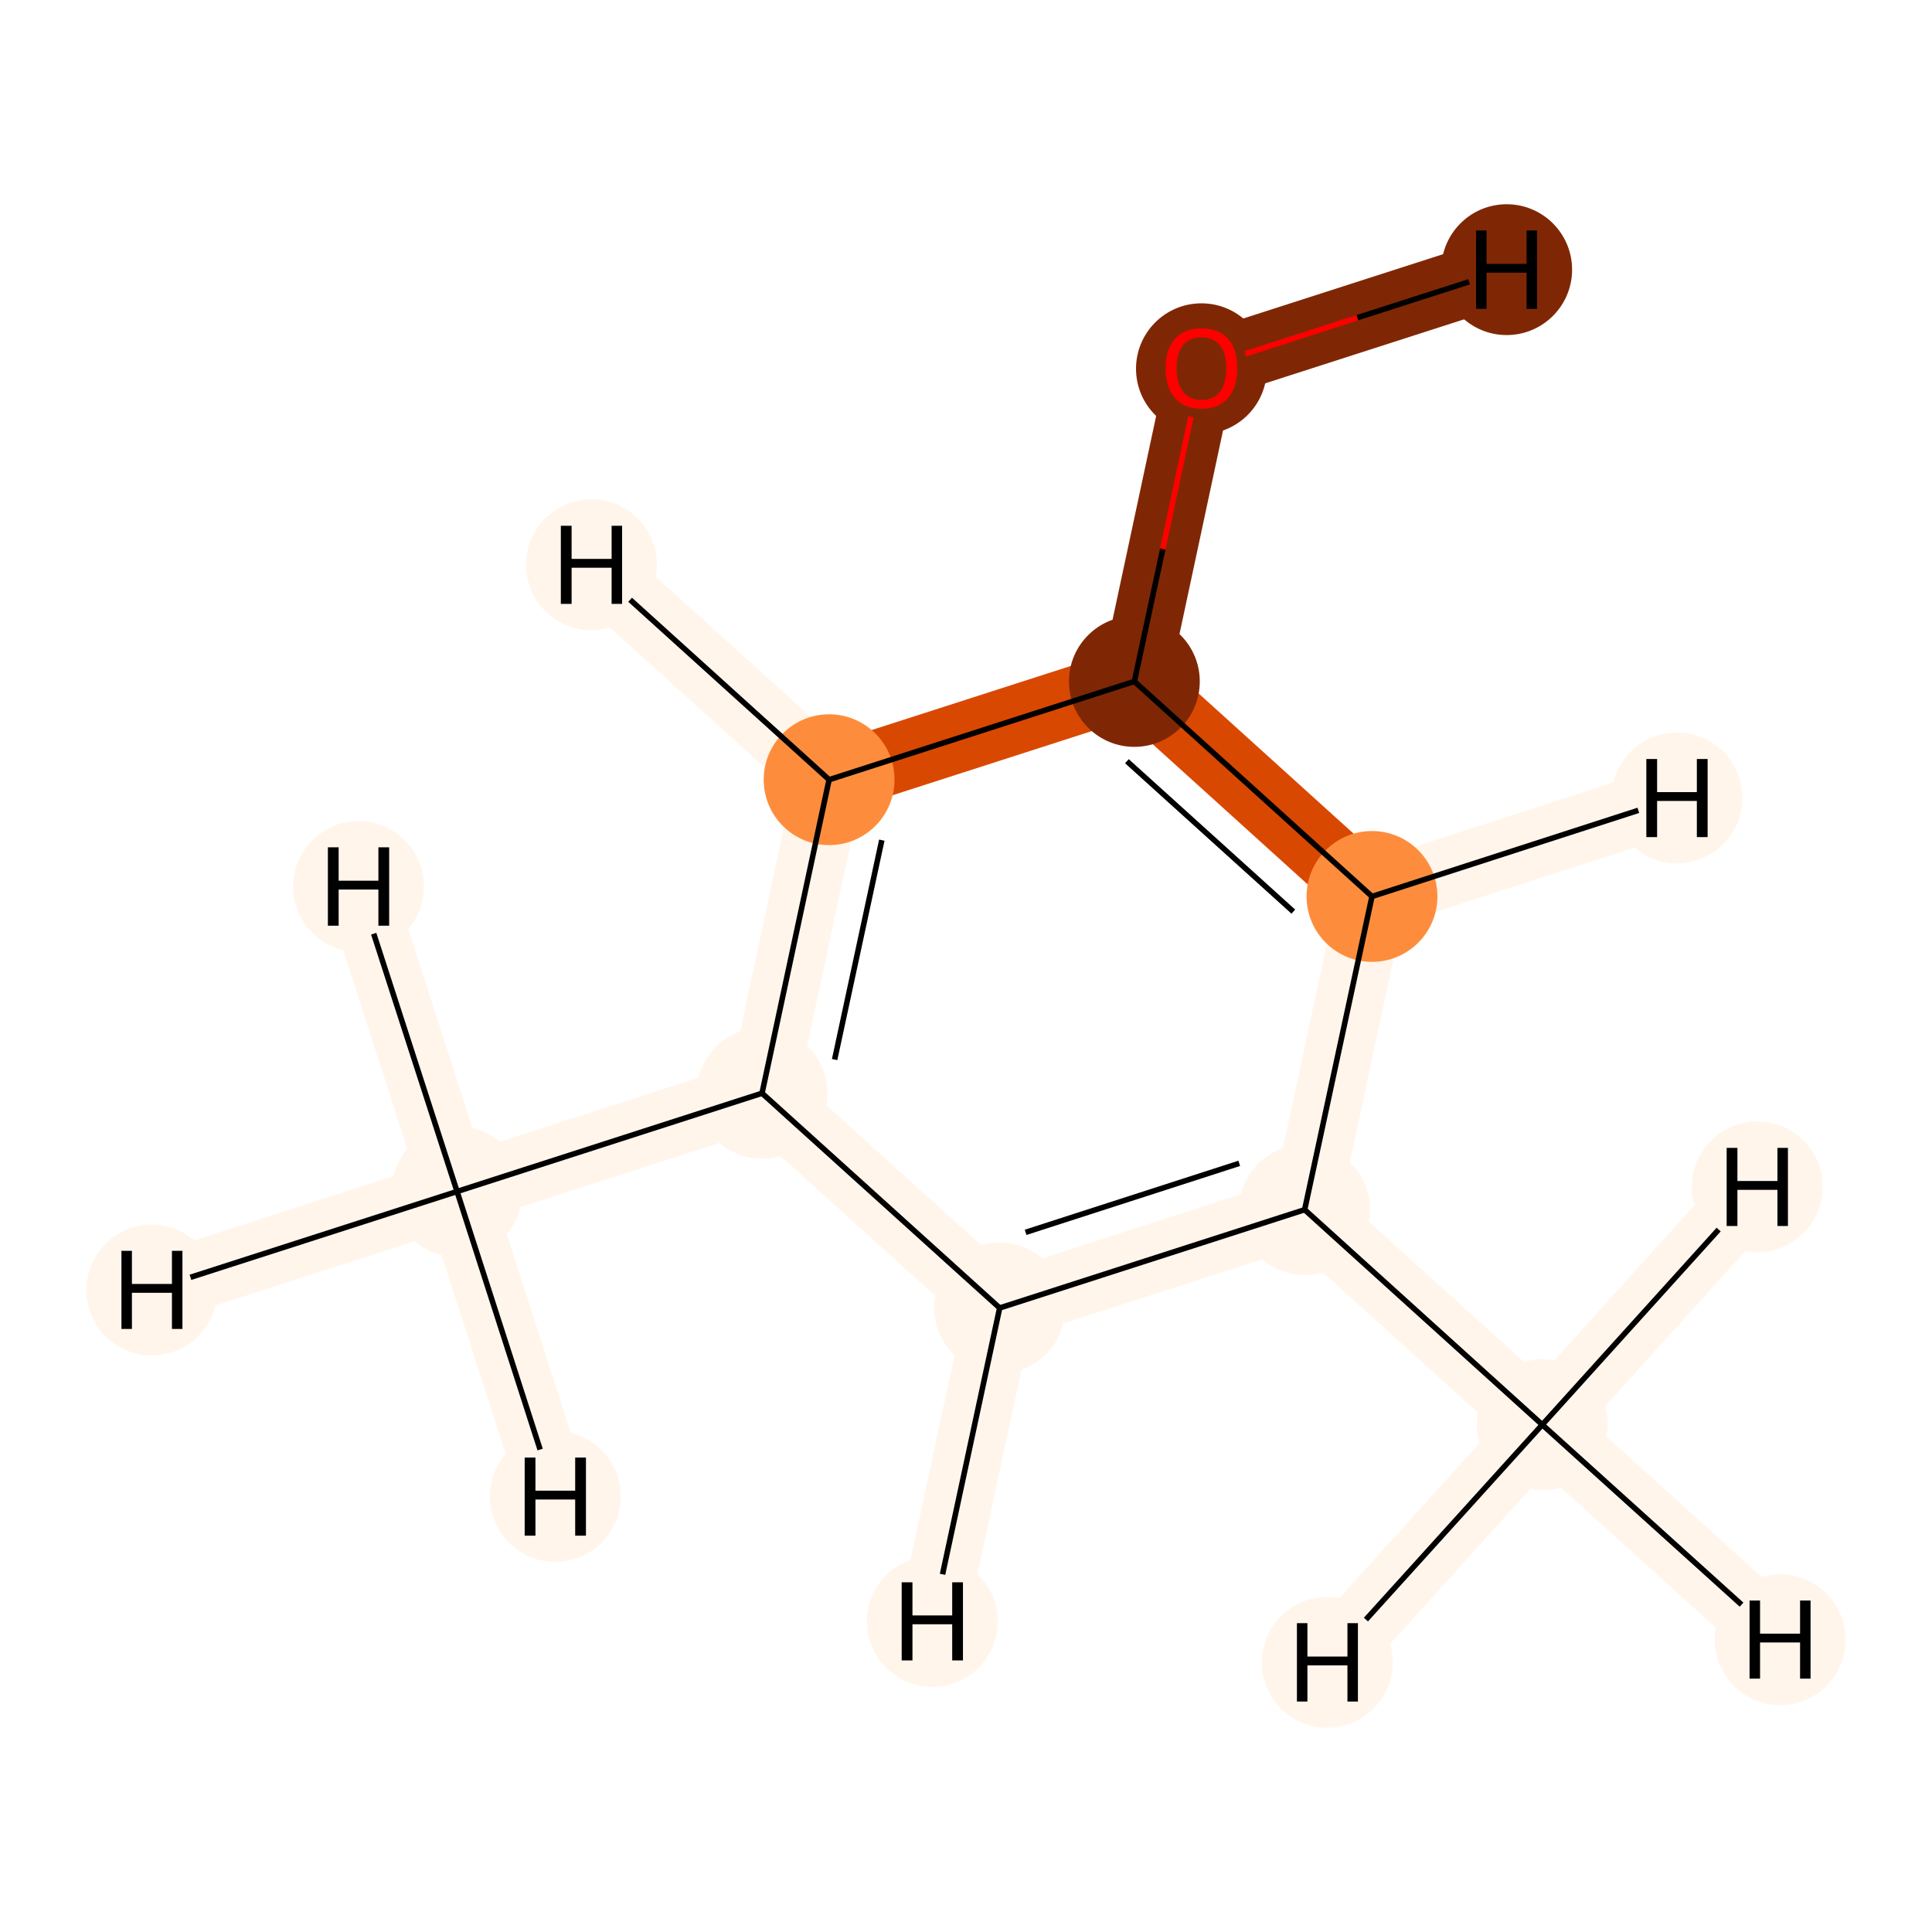 <?xml version='1.0' encoding='iso-8859-1'?>
<svg version='1.1' baseProfile='full'
              xmlns='http://www.w3.org/2000/svg'
                      xmlns:rdkit='http://www.rdkit.org/xml'
                      xmlns:xlink='http://www.w3.org/1999/xlink'
                  xml:space='preserve'
width='700px' height='700px' viewBox='0 0 700 700'>
<!-- END OF HEADER -->
<rect style='opacity:1.0;fill:#FFFFFF;stroke:none' width='700.0' height='700.0' x='0.0' y='0.0'> </rect>
<path d='M 558.8,516.2 L 472.7,438.3' style='fill:none;fill-rule:evenodd;stroke:#FFF5EB;stroke-width:24.8px;stroke-linecap:butt;stroke-linejoin:miter;stroke-opacity:1' />
<path d='M 558.8,516.2 L 645.0,594.1' style='fill:none;fill-rule:evenodd;stroke:#FFF5EB;stroke-width:24.8px;stroke-linecap:butt;stroke-linejoin:miter;stroke-opacity:1' />
<path d='M 558.8,516.2 L 480.9,602.3' style='fill:none;fill-rule:evenodd;stroke:#FFF5EB;stroke-width:24.8px;stroke-linecap:butt;stroke-linejoin:miter;stroke-opacity:1' />
<path d='M 558.8,516.2 L 636.7,430.0' style='fill:none;fill-rule:evenodd;stroke:#FFF5EB;stroke-width:24.8px;stroke-linecap:butt;stroke-linejoin:miter;stroke-opacity:1' />
<path d='M 472.7,438.3 L 362.2,473.9' style='fill:none;fill-rule:evenodd;stroke:#FFF5EB;stroke-width:24.8px;stroke-linecap:butt;stroke-linejoin:miter;stroke-opacity:1' />
<path d='M 472.7,438.3 L 497.1,324.8' style='fill:none;fill-rule:evenodd;stroke:#FFF5EB;stroke-width:24.8px;stroke-linecap:butt;stroke-linejoin:miter;stroke-opacity:1' />
<path d='M 362.2,473.9 L 276.1,396.1' style='fill:none;fill-rule:evenodd;stroke:#FFF5EB;stroke-width:24.8px;stroke-linecap:butt;stroke-linejoin:miter;stroke-opacity:1' />
<path d='M 362.2,473.9 L 337.8,587.5' style='fill:none;fill-rule:evenodd;stroke:#FFF5EB;stroke-width:24.8px;stroke-linecap:butt;stroke-linejoin:miter;stroke-opacity:1' />
<path d='M 276.1,396.1 L 165.6,431.7' style='fill:none;fill-rule:evenodd;stroke:#FFF5EB;stroke-width:24.8px;stroke-linecap:butt;stroke-linejoin:miter;stroke-opacity:1' />
<path d='M 276.1,396.1 L 300.4,282.5' style='fill:none;fill-rule:evenodd;stroke:#FFF5EB;stroke-width:24.8px;stroke-linecap:butt;stroke-linejoin:miter;stroke-opacity:1' />
<path d='M 165.6,431.7 L 55.0,467.4' style='fill:none;fill-rule:evenodd;stroke:#FFF5EB;stroke-width:24.8px;stroke-linecap:butt;stroke-linejoin:miter;stroke-opacity:1' />
<path d='M 165.6,431.7 L 129.9,321.2' style='fill:none;fill-rule:evenodd;stroke:#FFF5EB;stroke-width:24.8px;stroke-linecap:butt;stroke-linejoin:miter;stroke-opacity:1' />
<path d='M 165.6,431.7 L 201.2,542.2' style='fill:none;fill-rule:evenodd;stroke:#FFF5EB;stroke-width:24.8px;stroke-linecap:butt;stroke-linejoin:miter;stroke-opacity:1' />
<path d='M 300.4,282.5 L 411.0,246.9' style='fill:none;fill-rule:evenodd;stroke:#D94801;stroke-width:24.8px;stroke-linecap:butt;stroke-linejoin:miter;stroke-opacity:1' />
<path d='M 300.4,282.5 L 214.3,204.6' style='fill:none;fill-rule:evenodd;stroke:#FFF5EB;stroke-width:24.8px;stroke-linecap:butt;stroke-linejoin:miter;stroke-opacity:1' />
<path d='M 411.0,246.9 L 497.1,324.8' style='fill:none;fill-rule:evenodd;stroke:#D94801;stroke-width:24.8px;stroke-linecap:butt;stroke-linejoin:miter;stroke-opacity:1' />
<path d='M 411.0,246.9 L 435.3,133.3' style='fill:none;fill-rule:evenodd;stroke:#7F2704;stroke-width:24.8px;stroke-linecap:butt;stroke-linejoin:miter;stroke-opacity:1' />
<path d='M 497.1,324.8 L 607.6,289.1' style='fill:none;fill-rule:evenodd;stroke:#FFF5EB;stroke-width:24.8px;stroke-linecap:butt;stroke-linejoin:miter;stroke-opacity:1' />
<path d='M 435.3,133.3 L 545.9,97.7' style='fill:none;fill-rule:evenodd;stroke:#7F2704;stroke-width:24.8px;stroke-linecap:butt;stroke-linejoin:miter;stroke-opacity:1' />
<ellipse cx='558.8' cy='516.2' rx='23.2' ry='23.2'  style='fill:#FFF5EB;fill-rule:evenodd;stroke:#FFF5EB;stroke-width:1.0px;stroke-linecap:butt;stroke-linejoin:miter;stroke-opacity:1' />
<ellipse cx='472.7' cy='438.3' rx='23.2' ry='23.2'  style='fill:#FFF5EB;fill-rule:evenodd;stroke:#FFF5EB;stroke-width:1.0px;stroke-linecap:butt;stroke-linejoin:miter;stroke-opacity:1' />
<ellipse cx='362.2' cy='473.9' rx='23.2' ry='23.2'  style='fill:#FFF5EB;fill-rule:evenodd;stroke:#FFF5EB;stroke-width:1.0px;stroke-linecap:butt;stroke-linejoin:miter;stroke-opacity:1' />
<ellipse cx='276.1' cy='396.1' rx='23.2' ry='23.2'  style='fill:#FFF5EB;fill-rule:evenodd;stroke:#FFF5EB;stroke-width:1.0px;stroke-linecap:butt;stroke-linejoin:miter;stroke-opacity:1' />
<ellipse cx='165.6' cy='431.7' rx='23.2' ry='23.2'  style='fill:#FFF5EB;fill-rule:evenodd;stroke:#FFF5EB;stroke-width:1.0px;stroke-linecap:butt;stroke-linejoin:miter;stroke-opacity:1' />
<ellipse cx='300.4' cy='282.5' rx='23.2' ry='23.2'  style='fill:#FD8D3C;fill-rule:evenodd;stroke:#FD8D3C;stroke-width:1.0px;stroke-linecap:butt;stroke-linejoin:miter;stroke-opacity:1' />
<ellipse cx='411.0' cy='246.9' rx='23.2' ry='23.2'  style='fill:#7F2704;fill-rule:evenodd;stroke:#7F2704;stroke-width:1.0px;stroke-linecap:butt;stroke-linejoin:miter;stroke-opacity:1' />
<ellipse cx='497.1' cy='324.8' rx='23.2' ry='23.2'  style='fill:#FD8D3C;fill-rule:evenodd;stroke:#FD8D3C;stroke-width:1.0px;stroke-linecap:butt;stroke-linejoin:miter;stroke-opacity:1' />
<ellipse cx='435.3' cy='133.6' rx='23.2' ry='23.2'  style='fill:#7F2704;fill-rule:evenodd;stroke:#7F2704;stroke-width:1.0px;stroke-linecap:butt;stroke-linejoin:miter;stroke-opacity:1' />
<ellipse cx='645.0' cy='594.1' rx='23.2' ry='23.2'  style='fill:#FFF5EB;fill-rule:evenodd;stroke:#FFF5EB;stroke-width:1.0px;stroke-linecap:butt;stroke-linejoin:miter;stroke-opacity:1' />
<ellipse cx='480.9' cy='602.3' rx='23.2' ry='23.2'  style='fill:#FFF5EB;fill-rule:evenodd;stroke:#FFF5EB;stroke-width:1.0px;stroke-linecap:butt;stroke-linejoin:miter;stroke-opacity:1' />
<ellipse cx='636.7' cy='430.0' rx='23.2' ry='23.2'  style='fill:#FFF5EB;fill-rule:evenodd;stroke:#FFF5EB;stroke-width:1.0px;stroke-linecap:butt;stroke-linejoin:miter;stroke-opacity:1' />
<ellipse cx='337.8' cy='587.5' rx='23.2' ry='23.2'  style='fill:#FFF5EB;fill-rule:evenodd;stroke:#FFF5EB;stroke-width:1.0px;stroke-linecap:butt;stroke-linejoin:miter;stroke-opacity:1' />
<ellipse cx='55.0' cy='467.4' rx='23.2' ry='23.2'  style='fill:#FFF5EB;fill-rule:evenodd;stroke:#FFF5EB;stroke-width:1.0px;stroke-linecap:butt;stroke-linejoin:miter;stroke-opacity:1' />
<ellipse cx='129.9' cy='321.2' rx='23.2' ry='23.2'  style='fill:#FFF5EB;fill-rule:evenodd;stroke:#FFF5EB;stroke-width:1.0px;stroke-linecap:butt;stroke-linejoin:miter;stroke-opacity:1' />
<ellipse cx='201.2' cy='542.2' rx='23.2' ry='23.2'  style='fill:#FFF5EB;fill-rule:evenodd;stroke:#FFF5EB;stroke-width:1.0px;stroke-linecap:butt;stroke-linejoin:miter;stroke-opacity:1' />
<ellipse cx='214.3' cy='204.6' rx='23.2' ry='23.2'  style='fill:#FFF5EB;fill-rule:evenodd;stroke:#FFF5EB;stroke-width:1.0px;stroke-linecap:butt;stroke-linejoin:miter;stroke-opacity:1' />
<ellipse cx='607.6' cy='289.1' rx='23.2' ry='23.2'  style='fill:#FFF5EB;fill-rule:evenodd;stroke:#FFF5EB;stroke-width:1.0px;stroke-linecap:butt;stroke-linejoin:miter;stroke-opacity:1' />
<ellipse cx='545.9' cy='97.7' rx='23.2' ry='23.2'  style='fill:#7F2704;fill-rule:evenodd;stroke:#7F2704;stroke-width:1.0px;stroke-linecap:butt;stroke-linejoin:miter;stroke-opacity:1' />
<path class='bond-0 atom-0 atom-1' d='M 558.8,516.2 L 472.7,438.3' style='fill:none;fill-rule:evenodd;stroke:#000000;stroke-width:2.0px;stroke-linecap:butt;stroke-linejoin:miter;stroke-opacity:1' />
<path class='bond-9 atom-0 atom-9' d='M 558.8,516.2 L 631.0,581.4' style='fill:none;fill-rule:evenodd;stroke:#000000;stroke-width:2.0px;stroke-linecap:butt;stroke-linejoin:miter;stroke-opacity:1' />
<path class='bond-10 atom-0 atom-10' d='M 558.8,516.2 L 494.9,586.8' style='fill:none;fill-rule:evenodd;stroke:#000000;stroke-width:2.0px;stroke-linecap:butt;stroke-linejoin:miter;stroke-opacity:1' />
<path class='bond-11 atom-0 atom-11' d='M 558.8,516.2 L 622.7,445.5' style='fill:none;fill-rule:evenodd;stroke:#000000;stroke-width:2.0px;stroke-linecap:butt;stroke-linejoin:miter;stroke-opacity:1' />
<path class='bond-1 atom-1 atom-2' d='M 472.7,438.3 L 362.2,473.9' style='fill:none;fill-rule:evenodd;stroke:#000000;stroke-width:2.0px;stroke-linecap:butt;stroke-linejoin:miter;stroke-opacity:1' />
<path class='bond-1 atom-1 atom-2' d='M 449.0,421.5 L 371.6,446.5' style='fill:none;fill-rule:evenodd;stroke:#000000;stroke-width:2.0px;stroke-linecap:butt;stroke-linejoin:miter;stroke-opacity:1' />
<path class='bond-8 atom-7 atom-1' d='M 497.1,324.8 L 472.7,438.3' style='fill:none;fill-rule:evenodd;stroke:#000000;stroke-width:2.0px;stroke-linecap:butt;stroke-linejoin:miter;stroke-opacity:1' />
<path class='bond-2 atom-2 atom-3' d='M 362.2,473.9 L 276.1,396.1' style='fill:none;fill-rule:evenodd;stroke:#000000;stroke-width:2.0px;stroke-linecap:butt;stroke-linejoin:miter;stroke-opacity:1' />
<path class='bond-12 atom-2 atom-12' d='M 362.2,473.9 L 341.5,570.4' style='fill:none;fill-rule:evenodd;stroke:#000000;stroke-width:2.0px;stroke-linecap:butt;stroke-linejoin:miter;stroke-opacity:1' />
<path class='bond-3 atom-3 atom-4' d='M 276.1,396.1 L 165.6,431.7' style='fill:none;fill-rule:evenodd;stroke:#000000;stroke-width:2.0px;stroke-linecap:butt;stroke-linejoin:miter;stroke-opacity:1' />
<path class='bond-4 atom-3 atom-5' d='M 276.1,396.1 L 300.4,282.5' style='fill:none;fill-rule:evenodd;stroke:#000000;stroke-width:2.0px;stroke-linecap:butt;stroke-linejoin:miter;stroke-opacity:1' />
<path class='bond-4 atom-3 atom-5' d='M 302.4,383.9 L 319.5,304.4' style='fill:none;fill-rule:evenodd;stroke:#000000;stroke-width:2.0px;stroke-linecap:butt;stroke-linejoin:miter;stroke-opacity:1' />
<path class='bond-13 atom-4 atom-13' d='M 165.6,431.7 L 69.0,462.8' style='fill:none;fill-rule:evenodd;stroke:#000000;stroke-width:2.0px;stroke-linecap:butt;stroke-linejoin:miter;stroke-opacity:1' />
<path class='bond-14 atom-4 atom-14' d='M 165.6,431.7 L 135.4,338.3' style='fill:none;fill-rule:evenodd;stroke:#000000;stroke-width:2.0px;stroke-linecap:butt;stroke-linejoin:miter;stroke-opacity:1' />
<path class='bond-15 atom-4 atom-15' d='M 165.6,431.7 L 195.7,525.2' style='fill:none;fill-rule:evenodd;stroke:#000000;stroke-width:2.0px;stroke-linecap:butt;stroke-linejoin:miter;stroke-opacity:1' />
<path class='bond-5 atom-5 atom-6' d='M 300.4,282.5 L 411.0,246.9' style='fill:none;fill-rule:evenodd;stroke:#000000;stroke-width:2.0px;stroke-linecap:butt;stroke-linejoin:miter;stroke-opacity:1' />
<path class='bond-16 atom-5 atom-16' d='M 300.4,282.5 L 228.3,217.3' style='fill:none;fill-rule:evenodd;stroke:#000000;stroke-width:2.0px;stroke-linecap:butt;stroke-linejoin:miter;stroke-opacity:1' />
<path class='bond-6 atom-6 atom-7' d='M 411.0,246.9 L 497.1,324.8' style='fill:none;fill-rule:evenodd;stroke:#000000;stroke-width:2.0px;stroke-linecap:butt;stroke-linejoin:miter;stroke-opacity:1' />
<path class='bond-6 atom-6 atom-7' d='M 408.3,275.8 L 468.6,330.3' style='fill:none;fill-rule:evenodd;stroke:#000000;stroke-width:2.0px;stroke-linecap:butt;stroke-linejoin:miter;stroke-opacity:1' />
<path class='bond-7 atom-6 atom-8' d='M 411.0,246.9 L 421.3,198.9' style='fill:none;fill-rule:evenodd;stroke:#000000;stroke-width:2.0px;stroke-linecap:butt;stroke-linejoin:miter;stroke-opacity:1' />
<path class='bond-7 atom-6 atom-8' d='M 421.3,198.9 L 431.5,151.0' style='fill:none;fill-rule:evenodd;stroke:#FF0000;stroke-width:2.0px;stroke-linecap:butt;stroke-linejoin:miter;stroke-opacity:1' />
<path class='bond-17 atom-7 atom-17' d='M 497.1,324.8 L 593.6,293.6' style='fill:none;fill-rule:evenodd;stroke:#000000;stroke-width:2.0px;stroke-linecap:butt;stroke-linejoin:miter;stroke-opacity:1' />
<path class='bond-18 atom-8 atom-18' d='M 451.2,128.2 L 491.8,115.1' style='fill:none;fill-rule:evenodd;stroke:#FF0000;stroke-width:2.0px;stroke-linecap:butt;stroke-linejoin:miter;stroke-opacity:1' />
<path class='bond-18 atom-8 atom-18' d='M 491.8,115.1 L 532.3,102.1' style='fill:none;fill-rule:evenodd;stroke:#000000;stroke-width:2.0px;stroke-linecap:butt;stroke-linejoin:miter;stroke-opacity:1' />
<path  class='atom-8' d='M 422.3 133.4
Q 422.3 126.6, 425.7 122.8
Q 429.1 119.0, 435.3 119.0
Q 441.6 119.0, 445.0 122.8
Q 448.3 126.6, 448.3 133.4
Q 448.3 140.3, 444.9 144.2
Q 441.5 148.1, 435.3 148.1
Q 429.1 148.1, 425.7 144.2
Q 422.3 140.3, 422.3 133.4
M 435.3 144.9
Q 439.7 144.9, 442.0 142.0
Q 444.3 139.1, 444.3 133.4
Q 444.3 127.9, 442.0 125.1
Q 439.7 122.2, 435.3 122.2
Q 431.0 122.2, 428.7 125.0
Q 426.3 127.8, 426.3 133.4
Q 426.3 139.1, 428.7 142.0
Q 431.0 144.9, 435.3 144.9
' fill='#FF0000'/>
<path  class='atom-9' d='M 633.9 579.9
L 637.7 579.9
L 637.7 591.9
L 652.2 591.9
L 652.2 579.9
L 656.0 579.9
L 656.0 608.2
L 652.2 608.2
L 652.2 595.1
L 637.7 595.1
L 637.7 608.2
L 633.9 608.2
L 633.9 579.9
' fill='#000000'/>
<path  class='atom-10' d='M 469.9 588.1
L 473.7 588.1
L 473.7 600.2
L 488.2 600.2
L 488.2 588.1
L 492.0 588.1
L 492.0 616.5
L 488.2 616.5
L 488.2 603.4
L 473.7 603.4
L 473.7 616.5
L 469.9 616.5
L 469.9 588.1
' fill='#000000'/>
<path  class='atom-11' d='M 625.6 415.9
L 629.5 415.9
L 629.5 427.9
L 644.0 427.9
L 644.0 415.9
L 647.8 415.9
L 647.8 444.2
L 644.0 444.2
L 644.0 431.1
L 629.5 431.1
L 629.5 444.2
L 625.6 444.2
L 625.6 415.9
' fill='#000000'/>
<path  class='atom-12' d='M 326.7 573.3
L 330.6 573.3
L 330.6 585.3
L 345.0 585.3
L 345.0 573.3
L 348.9 573.3
L 348.9 601.6
L 345.0 601.6
L 345.0 588.5
L 330.6 588.5
L 330.6 601.6
L 326.7 601.6
L 326.7 573.3
' fill='#000000'/>
<path  class='atom-13' d='M 44.0 453.2
L 47.8 453.2
L 47.8 465.2
L 62.3 465.2
L 62.3 453.2
L 66.1 453.2
L 66.1 481.5
L 62.3 481.5
L 62.3 468.4
L 47.8 468.4
L 47.8 481.5
L 44.0 481.5
L 44.0 453.2
' fill='#000000'/>
<path  class='atom-14' d='M 118.8 307.0
L 122.7 307.0
L 122.7 319.1
L 137.1 319.1
L 137.1 307.0
L 141.0 307.0
L 141.0 335.4
L 137.1 335.4
L 137.1 322.3
L 122.7 322.3
L 122.7 335.4
L 118.8 335.4
L 118.8 307.0
' fill='#000000'/>
<path  class='atom-15' d='M 190.1 528.1
L 194.0 528.1
L 194.0 540.1
L 208.4 540.1
L 208.4 528.1
L 212.3 528.1
L 212.3 556.4
L 208.4 556.4
L 208.4 543.3
L 194.0 543.3
L 194.0 556.4
L 190.1 556.4
L 190.1 528.1
' fill='#000000'/>
<path  class='atom-16' d='M 203.2 190.5
L 207.1 190.5
L 207.1 202.5
L 221.6 202.5
L 221.6 190.5
L 225.4 190.5
L 225.4 218.8
L 221.6 218.8
L 221.6 205.7
L 207.1 205.7
L 207.1 218.8
L 203.2 218.8
L 203.2 190.5
' fill='#000000'/>
<path  class='atom-17' d='M 596.5 275.0
L 600.4 275.0
L 600.4 287.0
L 614.8 287.0
L 614.8 275.0
L 618.7 275.0
L 618.7 303.3
L 614.8 303.3
L 614.8 290.2
L 600.4 290.2
L 600.4 303.3
L 596.5 303.3
L 596.5 275.0
' fill='#000000'/>
<path  class='atom-18' d='M 534.8 83.5
L 538.6 83.5
L 538.6 95.6
L 553.1 95.6
L 553.1 83.5
L 556.9 83.5
L 556.9 111.9
L 553.1 111.9
L 553.1 98.8
L 538.6 98.8
L 538.6 111.9
L 534.8 111.9
L 534.8 83.5
' fill='#000000'/>
</svg>
